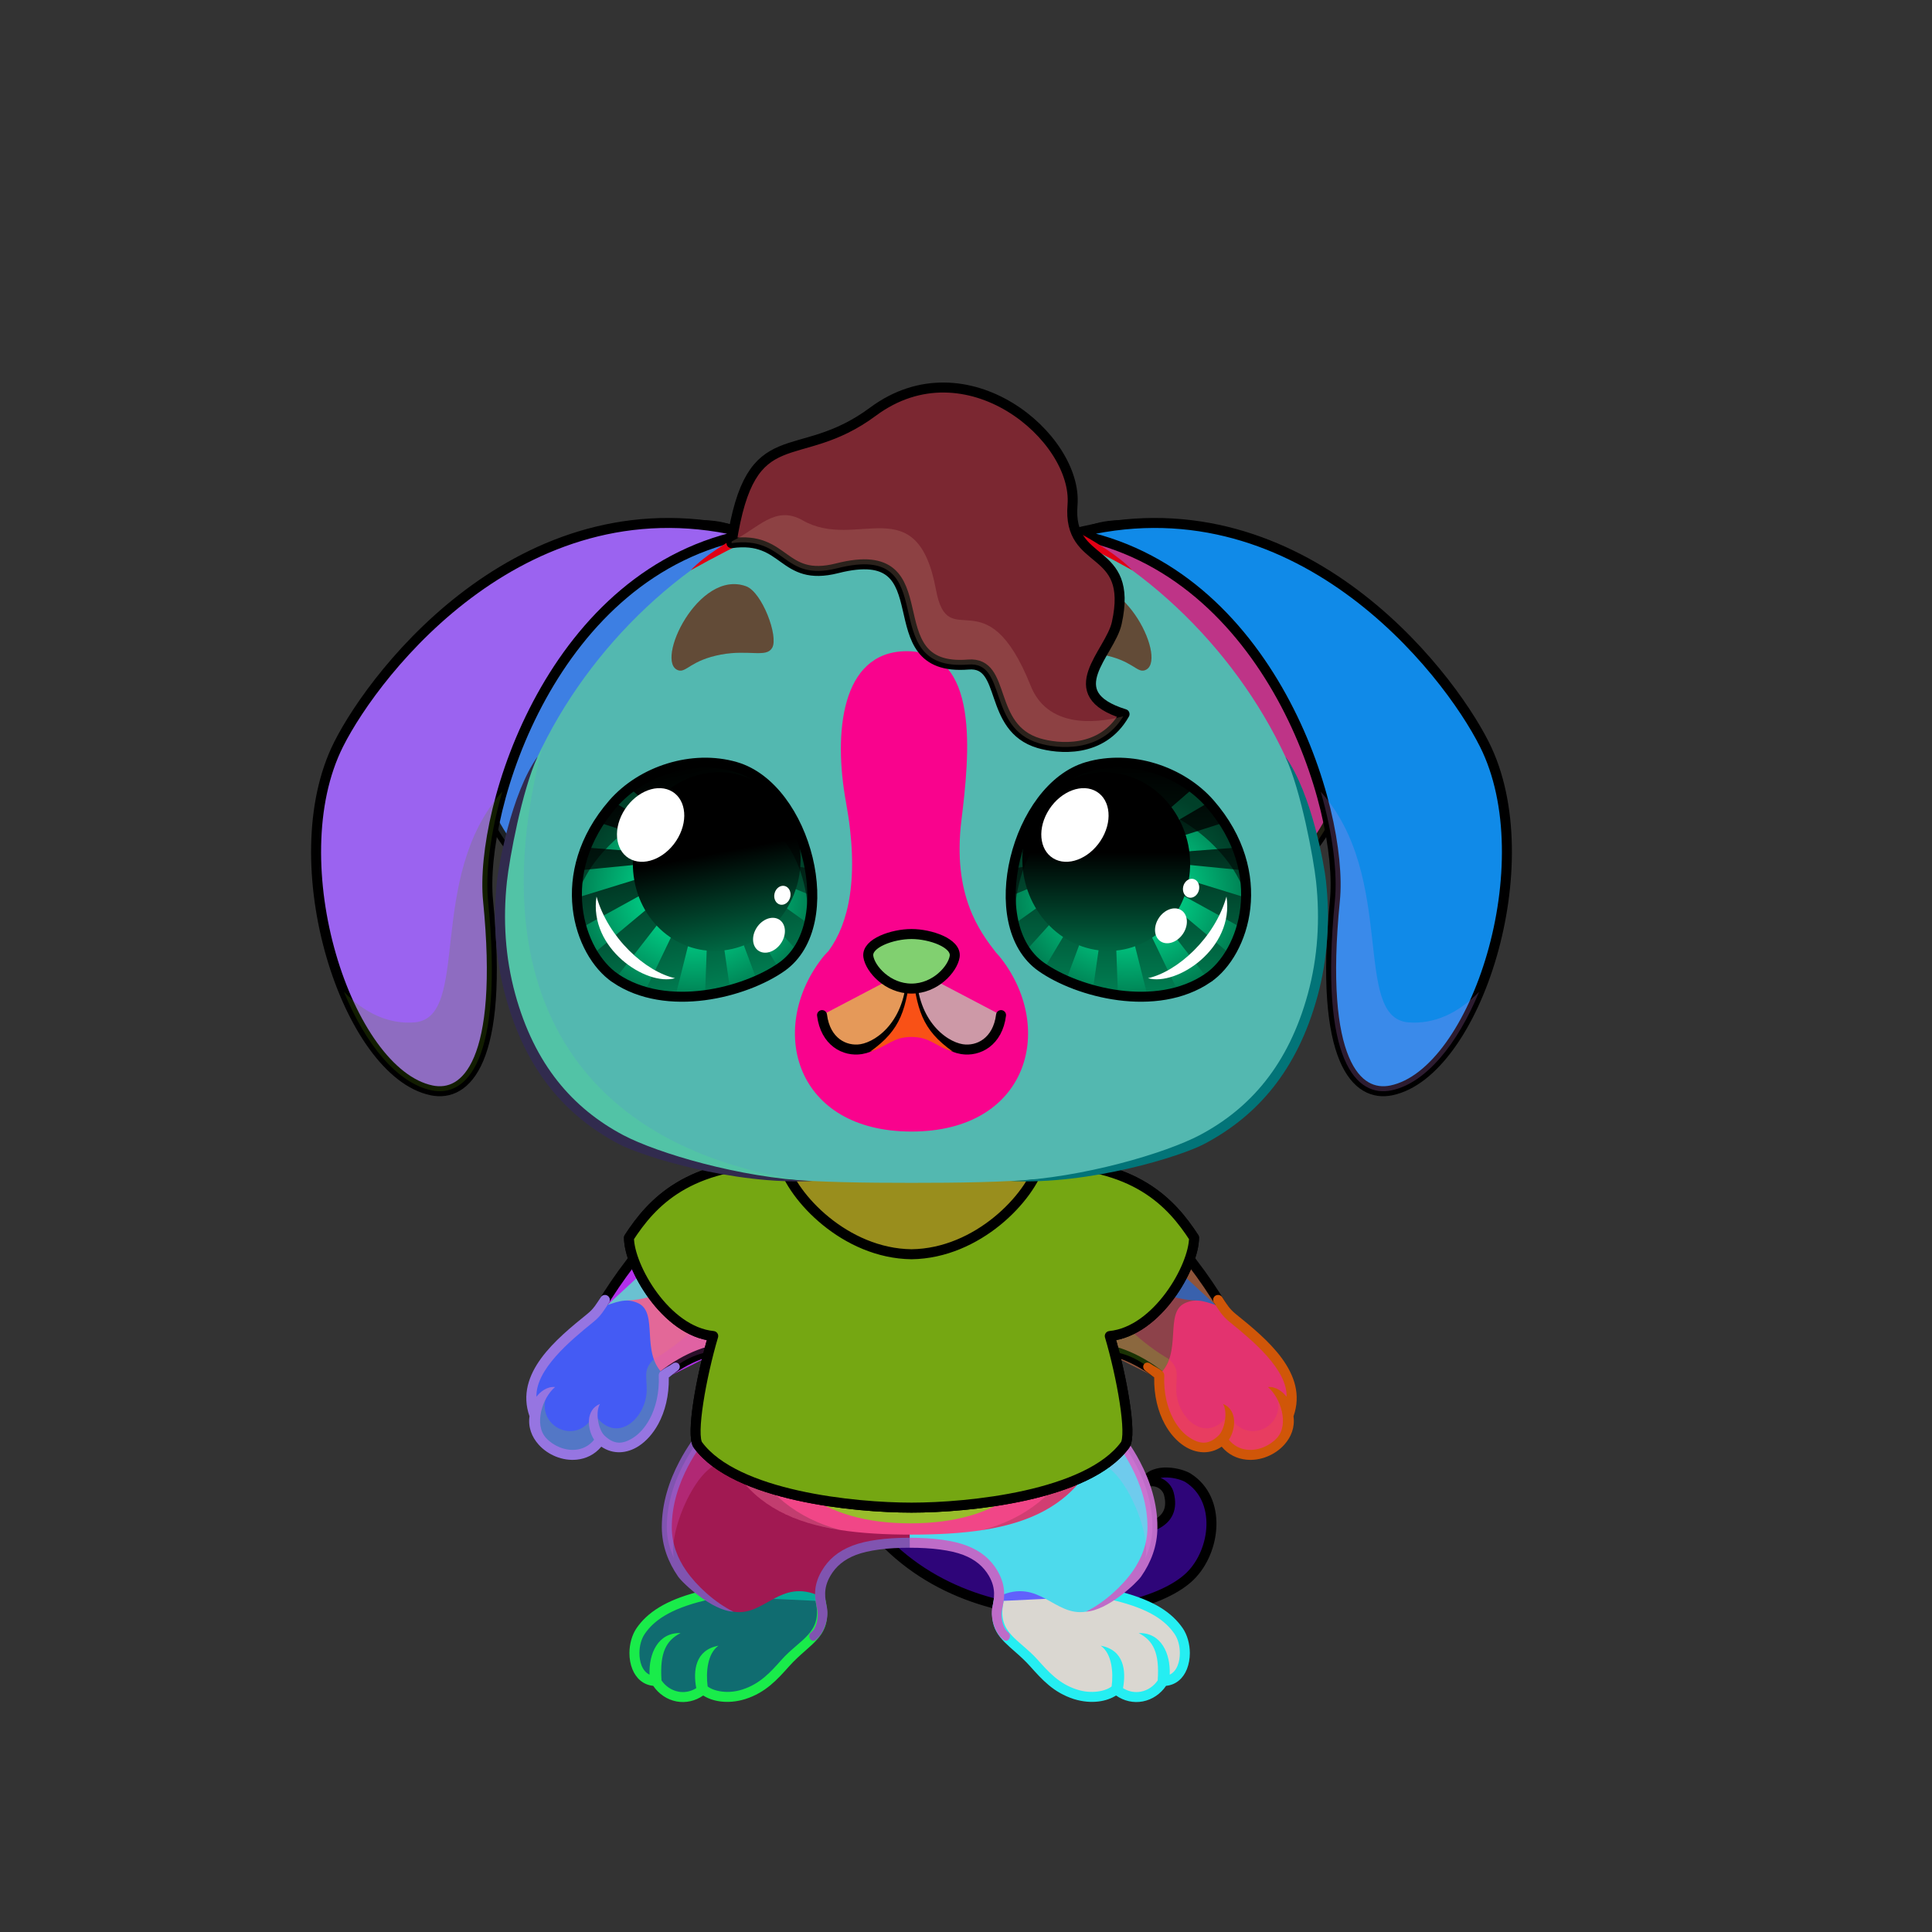 <svg xmlns="http://www.w3.org/2000/svg" xmlns:xlink="http://www.w3.org/1999/xlink" style="shape-rendering:geometricPrecision; text-rendering:geometricPrecision; image-rendering:optimizeQuality; fill-rule:evenodd; clip-rule:evenodd" version="1.1" viewBox="0 0 29000 29000" xml:space="preserve"><rect x="0" y="0" width="29000" height="29000" fill="#333333" stroke="none"/><defs><style type="text/css">.HairBack-Dog0fil22 {fill:none}
.Tail-Dog0fil232 {fill:url(#Tail-Dog0id975)}
.Tail-Dog0str0 {stroke:black;stroke-width:150;stroke-linecap:round;stroke-linejoin:round}
.RightFoot-Dog0fil26 {fill:#f5f4f0}
.RightFoot-Dog0fil14 {fill:black;fill-opacity:0.2}
.RightFoot-Dog0fil22 {fill:none}
.RightFoot-Dog0fil32 {fill:black;fill-rule:nonzero}
.RightLeg-Dog5fil246 {fill:url(#RightLeg-Dog5id106)}
.RightLeg-Dog5fil32 {fill:black;fill-rule:nonzero}
.RightLeg-Dog5fil14 {fill:black;fill-opacity:0.2}
.LeftFoot-Dog0fil26 {fill:#f5f4f0}
.LeftFoot-Dog0fil14 {fill:black;fill-opacity:0.2}
.LeftFoot-Dog0fil22 {fill:none}
.LeftFoot-Dog0fil32 {fill:black;fill-rule:nonzero}
.LeftLeg-Dog5fil252 {fill:url(#LeftLeg-Dog5id105)}
.LeftLeg-Dog5fil32 {fill:black;fill-rule:nonzero}
.LeftLeg-Dog5fil14 {fill:black;fill-opacity:0.2}
.RightHand-Dog2fil254 {fill:url(#RightHand-Dog2id170)}
.RightHand-Dog2fil26 {fill:#f5f4f0}
.RightHand-Dog2fil14 {fill:black;fill-opacity:0.2}
.RightHand-Dog2fil22 {fill:none}
.RightHand-Dog2str0 {stroke:black;stroke-width:150;stroke-linecap:round;stroke-linejoin:round}
.RightPaw-Dog1fil26 {fill:#f5f4f0}
.RightPaw-Dog1fil14 {fill:black;fill-opacity:0.2}
.RightPaw-Dog1fil32 {fill:black;fill-rule:nonzero}
.LeftHand-Dog2fil262 {fill:url(#LeftHand-Dog2id426)}
.LeftHand-Dog2fil26 {fill:#f5f4f0}
.LeftHand-Dog2fil14 {fill:black;fill-opacity:0.2}
.LeftHand-Dog2fil22 {fill:none}
.LeftHand-Dog2str0 {stroke:black;stroke-width:150;stroke-linecap:round;stroke-linejoin:round}
.LeftPaw-Dog1fil26 {fill:#f5f4f0}
.LeftPaw-Dog1fil14 {fill:black;fill-opacity:0.2}
.LeftPaw-Dog1fil32 {fill:black;fill-rule:nonzero}
.Body-Dog1fil267 {fill:url(#Body-Dog1id28)}
.Body-Dog1fil269 {fill:url(#Body-Dog1id132)}
.Body-Dog1fil14 {fill:black;fill-opacity:0.2}
.Body-Dog1fil32 {fill:black;fill-rule:nonzero}
.Ears-Dog5fil14 {fill:black;fill-opacity:0.2}
.Ears-Dog5fil155 {fill:#7b5e45}
.Ears-Dog5str4 {stroke:black;stroke-width:150}
.Ears-Dog5fil296 {fill:url(#Ears-Dog5id709)}
.Ears-Dog5str0 {stroke:black;stroke-width:150;stroke-linecap:round;stroke-linejoin:round}
.Ears-Dog5fil297 {fill:url(#Ears-Dog5id710)}
.Head-Dog0fil330 {fill:url(#Head-Dog0id327)}
.Head-Dog0fil14 {fill:black;fill-opacity:0.2}
.Head-Dog0fil331 {fill:url(#Head-Dog0id277)}
.Head-Dog0fil32 {fill:black;fill-rule:nonzero}
.Mouth-Dog0fil100 {fill:black}
.Mouth-Dog0fil22 {fill:none}
.Mouth-Dog0str0 {stroke:black;stroke-width:150;stroke-linecap:round;stroke-linejoin:round}
.Eyes-Dog8fil386 {fill:url(#Eyes-Dog8id958)}
.Eyes-Dog8fil387 {fill:url(#Eyes-Dog8id1039)}
.Eyes-Dog8fil388 {fill:url(#Eyes-Dog8id778)}
.Eyes-Dog8fil152 {fill:white}
.Eyes-Dog8fil157 {fill:black;fill-opacity:0.502}
.Eyes-Dog8fil389 {fill:url(#Eyes-Dog8id27)}
.Eyes-Dog8fil390 {fill:url(#Eyes-Dog8id1044)}
.Eyes-Dog8fil391 {fill:url(#Eyes-Dog8id776)}
.Eyes-Dog8fil155 {fill:#7b5e45}
.Eyes-Dog8fil14 {fill:black;fill-opacity:0.2}
.Eyes-Dog8fil22 {fill:none}
.Eyes-Dog8str4 {stroke:black;stroke-width:150}
.Moustache-Dog0fil22 {fill:none}
.Nose-Dog0fil416 {fill:url(#Nose-Dog0id907)}
.Nose-Dog0str0 {stroke:black;stroke-width:150;stroke-linecap:round;stroke-linejoin:round}
.Hair-Dog4fil14 {fill:black;fill-opacity:0.2}
.Hair-Dog4fil420 {fill:url(#Hair-Dog4id987)}
.Hair-Dog4str0 {stroke:black;stroke-width:150;stroke-linecap:round;stroke-linejoin:round}
.NecklaceTShirtOS-Mediumfil10 {fill:url(#NecklaceTShirtOS-Mediumid0)}
.NecklaceTShirtOS-Mediumfil3 {fill:black;fill-opacity:0.2}
.NecklaceTShirtOS-Mediumfil11 {fill:url(#NecklaceTShirtOS-Mediumid4)}
.NecklaceTShirtOS-Mediumfil5 {fill:#3291E9}
.NecklaceTShirtOS-Mediumfil7 {fill:white;fill-opacity:0.2}
.NecklaceTShirtOS-Mediumfil8 {fill:black;fill-rule:nonzero}
.NecklaceTShirtOS-Mediumfil9 {fill:url(#NecklaceTShirtOS-Mediumid8)}
.NecklaceTShirtOS-Mediumstr0 {stroke:black;stroke-width:150;stroke-linejoin:round;stroke-miterlimit:22.926}
.NecklaceTShirtOS-Mediumfil6 {fill:none}
.NecklaceTShirtOS-Mediumstr1 {stroke:black;stroke-width:100;stroke-miterlimit:22.926;stroke-opacity:0.302}
.NecklaceTShirtOS-Mediumstr2 {stroke:black;stroke-width:100;stroke-linejoin:round;stroke-miterlimit:22.926;stroke-opacity:0.302}
.NecklaceTShirtOS-Mediumfil0 {fill:none}
</style><linearGradient gradientUnits="userSpaceOnUse" id="Tail-Dog0id975" x1="13346.4" x2="17446.1" xlink:href="#Tail-Dog0id74" y1="22493.3" y2="22652.2">
  </linearGradient><linearGradient gradientUnits="userSpaceOnUse" id="RightLeg-Dog5id106" x1="15678.4" x2="15274.3" xlink:href="#RightLeg-Dog5id105" y1="24212.3" y2="20921.3">
  </linearGradient><linearGradient gradientUnits="userSpaceOnUse" id="LeftLeg-Dog5id105" x1="11629.3" x2="12033.4" y1="24212.3" y2="20921.3">
   <stop offset="0" style="stop-opacity:1; stop-color:#e3a86e"/>
   <stop offset="0.09" style="stop-opacity:1; stop-color:#e3a86e"/>
   <stop offset="0.42" style="stop-opacity:1; stop-color:#fcce9f"/>
   <stop offset="1" style="stop-opacity:1; stop-color:#fcce9f"/>
  </linearGradient><linearGradient gradientUnits="userSpaceOnUse" id="RightHand-Dog2id170" x1="16199" x2="17963.5" xlink:href="#RightHand-Dog2id168" y1="17957.2" y2="20505.4">
  </linearGradient><linearGradient gradientUnits="objectBoundingBox" id="LeftHand-Dog2id426" x1="80.177%" x2="19.823%" xlink:href="#LeftHand-Dog2id168" y1="10.33%" y2="89.67%">
  </linearGradient><linearGradient gradientUnits="objectBoundingBox" id="Body-Dog1id28" x1="50%" x2="50%" y1="0%" y2="100%">
   <stop offset="0" style="stop-opacity:1; stop-color:#bd8751"/>
   <stop offset="0.102" style="stop-opacity:1; stop-color:#bd8751"/>
   <stop offset="0.522" style="stop-opacity:1; stop-color:#e3a86e"/>
   <stop offset="1" style="stop-opacity:1; stop-color:#fcce9f"/>
  </linearGradient><linearGradient gradientUnits="userSpaceOnUse" id="Body-Dog1id132" x1="13664.7" x2="13664.7" y1="17953.2" y2="22866.3">
   <stop offset="0" style="stop-opacity:1; stop-color:#e8e5d8"/>
   <stop offset="0.341" style="stop-opacity:1; stop-color:#f5f4f0"/>
   <stop offset="1" style="stop-opacity:1; stop-color:#f5f4f0"/>
  </linearGradient><linearGradient gradientUnits="userSpaceOnUse" id="Ears-Dog5id709" x1="5527.49" x2="10467.9" xlink:href="#Ears-Dog5id18" y1="9150.43" y2="15078.9">
  </linearGradient><linearGradient gradientUnits="userSpaceOnUse" id="Ears-Dog5id710" x1="21836.3" x2="16895.9" xlink:href="#Ears-Dog5id18" y1="9150.43" y2="15078.9">
  </linearGradient><linearGradient gradientUnits="objectBoundingBox" id="Head-Dog0id327" x1="50%" x2="50%" xlink:href="#Head-Dog0id35" y1="100%" y2="0%">
  </linearGradient><linearGradient gradientUnits="userSpaceOnUse" id="Head-Dog0id277" x1="13681.9" x2="13681.9" xlink:href="#Head-Dog0id132" y1="16985.2" y2="9774.7">
  </linearGradient><linearGradient gradientUnits="userSpaceOnUse" id="Eyes-Dog8id958" x1="10796.1" x2="10056.3" xlink:href="#Eyes-Dog8id27" y1="14883" y2="11526.9">
  </linearGradient><radialGradient cx="50%" cy="50%" fx="50%" fy="50%" gradientUnits="objectBoundingBox" id="Eyes-Dog8id1039" r="50%">
   <stop offset="0" style="stop-opacity:1; stop-color:#00ffa5"/>
   <stop offset="1" style="stop-opacity:1; stop-color:#008053"/>
  </radialGradient><linearGradient gradientUnits="userSpaceOnUse" id="Eyes-Dog8id778" x1="10513.2" x2="11003.9" xlink:href="#Eyes-Dog8id384" y1="11650.2" y2="14215">
  </linearGradient><radialGradient cx="16937.7" cy="13396.1" fx="16937.7" fy="13396.1" gradientTransform="matrix(-1 -0 -0 0.886 33875 1528)" gradientUnits="userSpaceOnUse" id="Eyes-Dog8id1044" r="1766.72" xlink:href="#Eyes-Dog8id1039">
  </radialGradient><linearGradient gradientUnits="userSpaceOnUse" id="Eyes-Dog8id776" x1="16605.3" x2="16605.3" xlink:href="#Eyes-Dog8id384" y1="11591" y2="14274.2">
  </linearGradient><linearGradient gradientUnits="userSpaceOnUse" id="Nose-Dog0id907" x1="13681.9" x2="13681.9" xlink:href="#Nose-Dog0id451" y1="14020.2" y2="14838.5">
  </linearGradient><linearGradient gradientUnits="userSpaceOnUse" id="Hair-Dog4id987" x1="13680" x2="14179.5" xlink:href="#Hair-Dog4id49" y1="10949.3" y2="6079.92">
  </linearGradient><linearGradient gradientUnits="userSpaceOnUse" id="NecklaceTShirtOS-Mediumid0" x1="11797.61" x2="15566.23" y1="22475.97" y2="18645.91">
   <stop offset="0" style="stop-opacity:1; stop-color:#D4D4D4"/>
   <stop offset="1" style="stop-opacity:1; stop-color:#f5f4f0"/>
  </linearGradient><linearGradient gradientUnits="userSpaceOnUse" id="NecklaceTShirtOS-Mediumid4" x1="12558.62" x2="14805.24" xlink:href="#NecklaceTShirtOS-Mediumid3" y1="21264.59" y2="19893.77">
  </linearGradient><linearGradient gradientUnits="userSpaceOnUse" id="NecklaceTShirtOS-Mediumid8" x1="15821.95" x2="15849.08" xlink:href="#NecklaceTShirtOS-Mediumid6" y1="20064.78" y2="20022.2">
  </linearGradient><linearGradient gradientUnits="userSpaceOnUse" id="Tail-Dog0id74" x1="15961" x2="18418.2" y1="23174.1" y2="17871.9">
   <stop offset="0" style="stop-opacity:1; stop-color:#bd8751"/>
   <stop offset="1" style="stop-opacity:1; stop-color:#e3a86e"/>
  </linearGradient><linearGradient gradientUnits="userSpaceOnUse" id="RightLeg-Dog5id105" x1="11629.3" x2="12033.4" y1="24212.3" y2="20921.3">
   <stop offset="0" style="stop-opacity:1; stop-color:#e3a86e"/>
   <stop offset="0.09" style="stop-opacity:1; stop-color:#e3a86e"/>
   <stop offset="0.42" style="stop-opacity:1; stop-color:#fcce9f"/>
   <stop offset="1" style="stop-opacity:1; stop-color:#fcce9f"/>
  </linearGradient><linearGradient gradientUnits="objectBoundingBox" id="RightHand-Dog2id168" x1="19.823%" x2="80.177%" y1="10.33%" y2="89.67%">
   <stop offset="0" style="stop-opacity:1; stop-color:#bd8751"/>
   <stop offset="0.02" style="stop-opacity:1; stop-color:#bd8751"/>
   <stop offset="0.722" style="stop-opacity:1; stop-color:#e3a86e"/>
   <stop offset="1" style="stop-opacity:1; stop-color:#e3a86e"/>
  </linearGradient><linearGradient gradientUnits="objectBoundingBox" id="LeftHand-Dog2id168" x1="19.823%" x2="80.177%" y1="10.33%" y2="89.67%">
   <stop offset="0" style="stop-opacity:1; stop-color:#bd8751"/>
   <stop offset="0.02" style="stop-opacity:1; stop-color:#bd8751"/>
   <stop offset="0.722" style="stop-opacity:1; stop-color:#e3a86e"/>
   <stop offset="1" style="stop-opacity:1; stop-color:#e3a86e"/>
  </linearGradient><linearGradient gradientUnits="userSpaceOnUse" id="Ears-Dog5id18" x1="10235.1" x2="10235.1" y1="19681.2" y2="17649.5">
   <stop offset="0" style="stop-opacity:1; stop-color:#a1846a"/>
   <stop offset="1" style="stop-opacity:1; stop-color:#7b5e45"/>
  </linearGradient><linearGradient gradientUnits="userSpaceOnUse" id="Head-Dog0id35" x1="13681.9" x2="13681.9" y1="17936.7" y2="7484.8">
   <stop offset="0" style="stop-opacity:1; stop-color:#bd8751"/>
   <stop offset="0.4" style="stop-opacity:1; stop-color:#e3a86e"/>
   <stop offset="1" style="stop-opacity:1; stop-color:#fcce9f"/>
  </linearGradient><linearGradient gradientUnits="userSpaceOnUse" id="Head-Dog0id132" x1="13664.7" x2="13664.7" y1="17953.2" y2="22866.3">
   <stop offset="0" style="stop-opacity:1; stop-color:#e8e5d8"/>
   <stop offset="0.341" style="stop-opacity:1; stop-color:#f5f4f0"/>
   <stop offset="1" style="stop-opacity:1; stop-color:#f5f4f0"/>
  </linearGradient><linearGradient gradientUnits="userSpaceOnUse" id="Eyes-Dog8id27" x1="16937.6" x2="16937.6" y1="14961.3" y2="11448.6">
   <stop offset="0" style="stop-opacity:1; stop-color:#008053"/>
   <stop offset="1" style="stop-opacity:1; stop-color:black"/>
  </linearGradient><linearGradient gradientUnits="userSpaceOnUse" id="Eyes-Dog8id384" x1="16417.8" x2="16417.8" y1="11784.3" y2="14068.5">
   <stop offset="0" style="stop-opacity:1; stop-color:black"/>
   <stop offset="0.45" style="stop-opacity:1; stop-color:black"/>
   <stop offset="1" style="stop-opacity:1; stop-color:#006642"/>
  </linearGradient><linearGradient gradientUnits="userSpaceOnUse" id="Nose-Dog0id451" x1="13653.8" x2="13653.8" y1="14108.6" y2="14926.9">
   <stop offset="0" style="stop-opacity:1; stop-color:#FFCCCC"/>
   <stop offset="1" style="stop-opacity:1; stop-color:#453F2C"/>
  </linearGradient><linearGradient gradientUnits="userSpaceOnUse" id="Hair-Dog4id49" x1="13715.8" x2="13715.8" y1="6802.99" y2="8218.57">
   <stop offset="0" style="stop-opacity:1; stop-color:#e6e6cc"/>
   <stop offset="1" style="stop-opacity:1; stop-color:#fffffd"/>
  </linearGradient><linearGradient gradientUnits="userSpaceOnUse" id="NecklaceTShirtOS-Mediumid3" x1="12558.62" x2="14805.24" y1="21984.08" y2="20613.26">
   <stop offset="0" style="stop-opacity:1; stop-color:#00BB9A"/>
   <stop offset="1" style="stop-opacity:1; stop-color:#3291E9"/>
  </linearGradient><linearGradient gradientUnits="userSpaceOnUse" id="NecklaceTShirtOS-Mediumid6" x1="16184.63" x2="16194.53" y1="20841.95" y2="20828.85">
   <stop offset="0" style="stop-opacity:1; stop-color:#416D96"/>
   <stop offset="1" style="stop-opacity:1; stop-color:#1C76C9"/>
  </linearGradient></defs><g id="HairBack-Dog0">
 <animateTransform additive="sum" attributeName="transform" dur="10" repeatCount="indefinite" type="translate" values="0;0 200;0;0 200;0;0 200;0;0 200;0"/>
  <rect class="HairBack-Dog0fil22" height="890" width="890" x="13237" y="6590"/>
 </g><g id="Tail-Dog0">
  <path class="Tail-Dog0fil232 Tail-Dog0str0" d="M14281 21032c694,1107 2088,1954 2645,1939 264,-7 743,-89 618,-552 -32,-119 -180,-234 -362,-164 141,-241 541,-142 653,-71 507,324 413,1095 32,1472 -780,771 -4043,1068 -5242,-1463 -197,-294 1379,-1599 1656,-1161z" style="fill:#2e0579"/>
 </g><g id="RightFoot-Dog0">
  <path class="RightFoot-Dog0fil26" d="M17461 25232c-144,249 -469,331 -709,123 -82,82 -321,169 -611,76 -475,-152 -678,-627 -1088,-897 -209,-138 -43,-480 -31,-702 205,68 639,20 960,-216 332,-245 1043,-199 820,325 153,50 376,135 488,193 178,92 308,217 397,350 166,246 124,748 -226,748z" style="fill:#6161fc"/>
  <path class="RightFoot-Dog0fil14" d="M17461 25232c-144,249 -469,331 -709,123 -82,82 -321,169 -611,76 -475,-152 -678,-627 -1088,-897 -182,-120 -106,-408 -68,-624 13,30 66,32 88,19 2,85 -1,160 50,261 317,621 1468,1311 1612,663 247,396 693,243 634,-148 151,250 332,57 232,-294 150,96 185,309 179,486 -21,178 -124,335 -319,335z" style="fill:#6cabc1"/>
  <path class="RightFoot-Dog0fil22" d="M16741 23949c560,135 807,327 949,532 170,244 121,751 -229,751 -144,249 -469,331 -709,123 -82,82 -321,169 -611,76 -475,-152 -614,-562 -1018,-844 -201,-140 -166,-401 -134,-554" style="fill:#dad7d1"/>
  <path class="RightFoot-Dog0fil32" d="M17378 25213c0,3 0,7 0,10 -59,86 -148,149 -252,169 -84,16 -174,3 -257,-45l-12 -8c47,-255 19,-572 -334,-636 167,118 191,399 163,611 -41,33 -116,65 -215,77 -89,11 -194,6 -307,-31 -265,-85 -423,-261 -589,-447 -277,-311 -611,-400 -512,-864 8,-41 -28,-86 -58,-89 -24,-2 -80,17 -89,58 -91,430 90,572 327,781 71,62 146,130 221,214 180,201 350,392 654,490 137,43 264,50 371,37 108,-13 199,-49 262,-89l3 0c116,81 258,115 400,88 143,-28 268,-114 349,-234 151,-15 258,-113 313,-251 29,-74 44,-157 44,-240 0,-135 -38,-275 -108,-376 -77,-110 -181,-216 -341,-313 -143,-86 -331,-165 -584,-231 -71,-19 -105,8 -131,48 -23,34 -14,70 26,80 271,65 468,144 612,231 139,84 229,176 295,271 53,76 81,183 81,290 0,66 -11,130 -33,185 -25,64 -65,112 -119,138 13,-317 -128,-634 -466,-624 219,111 313,298 286,700z" style="fill:#25eef2"/>
 </g><g id="LeftFoot-Dog0">
  <path class="LeftFoot-Dog0fil26" d="M9847 25232c143,249 468,331 709,123 82,82 321,169 611,76 475,-152 678,-627 1088,-897 208,-138 43,-480 31,-702 -240,73 -640,20 -960,-216 -332,-245 -1043,-199 -821,325 -152,50 -375,135 -487,193 -178,92 -308,217 -398,350 -165,246 -124,748 227,748z" style="fill:#03ac98"/>
  <path class="LeftFoot-Dog0fil14" d="M9847 25232c143,249 468,331 709,123 82,82 321,169 611,76 475,-152 678,-627 1088,-897 181,-120 105,-408 68,-624 -13,30 -66,32 -88,19 -2,85 1,160 -50,261 -318,621 -1468,1311 -1612,663 -248,396 -693,243 -634,-148 -151,250 -333,57 -232,-294 -150,96 -186,309 -179,486 20,178 124,335 319,335z" style="fill:#3ecff3"/>
  <path class="LeftFoot-Dog0fil22" d="M10566 23949c-559,135 -807,327 -949,532 -169,244 -121,751 230,751 143,249 468,331 709,123 82,82 321,169 611,76 475,-152 614,-562 1017,-844 201,-140 167,-401 134,-554" style="fill:#106c70"/>
  <path class="LeftFoot-Dog0fil32" d="M9929 25213c1,3 1,7 0,10 59,86 149,149 253,169 84,16 174,3 257,-45l12 -8c-48,-255 -19,-572 333,-636 -166,118 -190,399 -162,611 41,33 116,65 215,77 89,11 193,6 307,-31 265,-85 423,-261 588,-447 278,-311 612,-400 513,-864 -9,-41 27,-86 58,-89 23,-2 80,17 88,58 119,558 -222,630 -547,995 -180,201 -351,392 -655,490 -137,43 -263,50 -370,37 -109,-13 -200,-49 -262,-89l-3 0c-116,81 -259,115 -401,88 -143,-28 -267,-114 -348,-234 -151,-15 -258,-113 -313,-251 -30,-74 -44,-157 -44,-240 0,-135 38,-275 108,-376 76,-110 181,-216 341,-313 142,-86 330,-165 584,-231 71,-19 105,8 131,48 22,34 14,70 -26,80 -271,65 -468,144 -612,231 -139,84 -230,176 -295,271 -53,76 -81,183 -81,290 0,66 11,130 32,185 26,64 65,112 120,138 -13,-317 128,-634 466,-624 -219,111 -313,298 -287,700z" style="fill:#19ec4a"/>
 </g><g id="RightLeg-Dog5">
  <path class="RightLeg-Dog5fil246" d="M13654 20939c701,0 2353,-56 2710,226 302,239 937,901 935,1761 -2,445 -277,1009 -1000,1266 -472,76 -697,-507 -1295,-235 60,-709 -911,-790 -1350,-797l0 -2221z" style="fill:#4ddaec"/>
  <path class="RightLeg-Dog5fil32" d="M15057 24610c33,25 62,27 88,-6 25,-32 18,-79 -15,-104 -85,-66 -111,-236 -89,-338 34,-163 71,-342 -66,-579 0,-1 -1,-3 -2,-4 -100,-171 -247,-296 -460,-378 -208,-80 -506,-119 -859,-119l0 150c335,0 616,36 805,108 180,69 302,173 385,314 0,2 1,3 2,4 108,188 77,337 48,473 -32,154 43,385 163,479zm1227 -3463c175,139 478,451 693,860 144,272 248,587 247,919 -1,245 -87,464 -218,653 -154,223 -427,476 -707,613 326,-17 760,-427 830,-528 147,-211 244,-458 244,-738 2,-360 -110,-698 -263,-989 -227,-430 -547,-760 -734,-907l-92 117z" style="fill:#be6cc8"/>
  <path class="RightLeg-Dog5fil14" d="M17192 23390c67,-148 106,-305 107,-464 2,-775 -541,-1451 -869,-1752 -191,187 -276,614 -134,870 387,-413 1003,879 896,1346z" style="fill:#f791f4"/>
 </g><g id="LeftLeg-Dog5">
  <path class="LeftLeg-Dog5fil252" d="M13654 20939c-701,0 -2353,-56 -2710,226 -303,239 -938,901 -935,1761 1,445 276,1009 1000,1266 472,76 697,-507 1294,-235 -59,-709 911,-790 1351,-797l0 -2221z" style="fill:#a11952"/>
  <path class="LeftLeg-Dog5fil32" d="M12251 24610c-33,25 -63,27 -88,-6 -25,-32 -19,-79 14,-104 85,-66 111,-236 90,-338 -34,-163 -72,-342 65,-579 1,-1 2,-3 3,-4 100,-171 246,-296 460,-378 208,-80 506,-119 859,-119l0 150c-335,0 -616,36 -806,108 -179,69 -302,173 -384,314 -1,2 -2,3 -2,4 -109,188 -77,337 -49,473 33,154 -42,385 -162,479zm-1227 -3463c-176,139 -478,451 -694,860 -143,272 -247,587 -246,919 0,245 86,464 217,653 155,223 428,476 708,613 -326,-17 -761,-427 -831,-528 -146,-211 -243,-458 -244,-738 -1,-360 110,-698 264,-989 226,-430 547,-760 733,-907l93 117z" style="fill:#8054b0"/>
  <path class="LeftLeg-Dog5fil14" d="M10116 23390c-67,-148 -107,-305 -107,-464 -2,-775 540,-1451 869,-1752 190,187 275,614 134,870 -388,-413 -1003,879 -896,1346z" style="fill:#f366fb"/>
 </g><g id="RightHand-Dog2">
 <animateTransform additive="sum" attributeName="transform" dur="10" repeatCount="indefinite" type="translate" values="0;0 200;0;0 200;0;0 200;0;0 200;0"/>
  <path class="RightHand-Dog2fil254" d="M15619 17715c247,-7 498,-52 659,-90 985,362 1779,1397 2210,2149 289,504 -636,1265 -911,1014 -400,-366 -786,-483 -1129,-559 -358,-79 -514,-1818 -829,-2514z" style="fill:#3961ad"/>
  <path class="RightHand-Dog2fil26" d="M17566 20778c-321,-290 -634,-422 -923,-501 -50,-44 -94,-82 -130,-107 132,-17 -246,-999 120,-1138 192,-73 395,35 625,255 164,157 489,228 701,234 -22,846 -182,1181 -393,1257z" style="fill:#8d424a"/>
  <path class="RightHand-Dog2fil22 RightHand-Dog2str0" d="M16041 17553c1079,269 1932,1403 2397,2213m-861 1022c-394,-360 -769,-512 -1113,-557" style="fill:#8f543a"/>
  <path class="RightHand-Dog2fil14" d="M17401 20669c-249,-249 -500,-372 -822,-396 -156,-175 -225,-650 -133,-901 308,435 716,808 1104,1031 -30,84 -75,162 -148,228 0,12 -1,25 -1,38z" style="fill:#86ff18"/>
 </g><g id="LeftHand-Dog2">
 <animateTransform additive="sum" attributeName="transform" dur="10" repeatCount="indefinite" type="translate" values="0;0 200;0;0 200;0;0 200;0;0 200;0"/>
  <path class="LeftHand-Dog2fil262" d="M11744 17715c-246,-7 -497,-52 -658,-90 -985,362 -1779,1397 -2210,2149 -289,504 636,1265 911,1014 400,-366 786,-483 1129,-559 358,-79 514,-1818 828,-2514z" style="fill:#6ac1d1"/>
  <path class="LeftHand-Dog2fil26" d="M9797 20778c322,-290 635,-422 924,-501 49,-44 94,-82 130,-107 -132,-17 246,-999 -120,-1138 -193,-73 -395,35 -625,255 -165,157 -489,228 -701,234 22,846 182,1181 392,1257z" style="fill:#e36898"/>
  <path class="LeftHand-Dog2fil22 LeftHand-Dog2str0" d="M11323 17553c-1079,269 -1933,1403 -2397,2213m861 1022c394,-360 769,-512 1113,-557" style="fill:#b32feb"/>
  <path class="LeftHand-Dog2fil14" d="M9963 20669c249,-249 500,-372 821,-396 157,-175 226,-650 134,-901 -308,435 -717,808 -1104,1031 30,84 75,162 148,228 0,12 1,25 1,38z" style="fill:#d44cd0"/>
 </g><g id="Body-Dog1">
 <animateTransform additive="sum" attributeName="transform" dur="10" repeatCount="indefinite" type="translate" values="0;0 200;0;0 200;0;0 200;0;0 200;0"/>
  <path class="Body-Dog1fil267" d="M13682 23035c-1548,0 -2752,-291 -2993,-1956 -146,-1010 387,-2357 984,-3487 334,54 1089,70 2009,70 920,0 1675,-16 2008,-70 598,1130 1131,2477 985,3487 -242,1665 -1445,1956 -2993,1956z" style="fill:#f14687"/>
  <path class="Body-Dog1fil269" d="M13665 22866c2702,0 2674,-2546 1852,-4436 -323,-744 -997,-395 -1852,-395 -855,0 -1530,-349 -1853,395 -821,1890 -850,4436 1853,4436z" style="fill:#99bd2b"/>
  <path class="Body-Dog1fil14" d="M12620 22967c-1015,-156 -1748,-629 -1931,-1888 -72,-498 21,-1078 206,-1674 -224,2001 425,3224 1725,3562z" style="fill:#081b10"/>
  <path class="Body-Dog1fil14" d="M14743 22967c1016,-156 1749,-629 1932,-1888 72,-498 -21,-1078 -206,-1674 224,2001 -425,3224 -1726,3562z" style="fill:#532121"/>
  <path class="Body-Dog1fil32" d="M11012 22044c-250,-321 -348,-641 -397,-954 -59,-377 -28,-1005 180,-1327 -79,420 -89,912 -32,1305 50,341 104,572 249,976z" style="fill:#abb602"/>
  <path class="Body-Dog1fil32" d="M16352 22044c250,-321 347,-641 397,-954 59,-377 24,-998 -184,-1320 78,421 93,905 36,1298 -50,341 -104,572 -249,976z" style="fill:#885b0a"/>
 </g><g id="RightPaw-Dog1">
 <animateTransform additive="sum" attributeName="transform" dur="10" repeatCount="indefinite" type="translate" values="0;0 200;0;0 200;0;0 200;0;0 200;0"/>
  <path class="RightPaw-Dog1fil26" d="M17402 20631c-38,818 551,1339 943,981 309,484 1078,126 986,-356 248,-652 -532,-1279 -980,-1632 -241,-78 -377,-149 -564,-64 -316,143 -32,749 -385,1071z" style="fill:#e3336f"/>
  <path class="RightPaw-Dog1fil14" d="M17402 20631c-17,192 32,393 33,395 44,201 137,399 285,544 194,184 433,219 637,33 492,772 1351,-293 810,-632 144,452 -486,750 -723,253 -324,480 -778,69 -787,-350 -5,-223 56,-314 -107,-471 -30,84 -75,162 -148,228z" style="fill:#fc6523"/>
  <path class="RightPaw-Dog1fil32" d="M18446 21611c107,-163 129,-451 -88,-537 74,121 26,386 -69,476 -138,130 -263,138 -430,31 -93,-59 -178,-155 -245,-278 -93,-172 -149,-397 -138,-656 1,-21 -7,-43 -24,-59 -52,-50 -128,-78 -180,-116 -33,-25 -76,-27 -100,6 -24,33 -10,74 23,99 44,31 87,68 130,100 -5,272 57,511 157,696 79,147 183,261 296,334 178,114 384,128 560,8 101,121 232,181 368,195 211,22 433,-69 573,-226 103,-115 160,-263 137,-425 229,-648 -410,-1166 -864,-1533 -104,-84 -134,-147 -206,-255 -23,-34 -69,-44 -104,-21 -34,23 -43,70 -20,104 80,121 120,196 236,290 356,288 865,714 854,1122 -52,-71 -158,-158 -280,-146 191,160 321,562 136,764 -110,120 -284,194 -446,177 -102,-10 -201,-57 -276,-150z" style="fill:#d05608"/>
 </g><g id="LeftPaw-Dog1">
 <animateTransform additive="sum" attributeName="transform" dur="10" repeatCount="indefinite" type="translate" values="0;0 200;0;0 200;0;0 200;0;0 200;0"/>
  <path class="LeftPaw-Dog1fil26" d="M9962 20631c38,818 -552,1339 -944,981 -308,484 -1077,126 -986,-356 -247,-652 533,-1279 981,-1632 241,-78 377,-149 564,-64 316,143 31,749 385,1071z" style="fill:#445bf4"/>
  <path class="LeftPaw-Dog1fil14" d="M9962 20631c16,192 -32,393 -33,395 -44,201 -137,399 -285,544 -194,184 -433,219 -637,33 -493,772 -1351,-293 -810,-632 -144,452 485,750 723,253 324,480 778,69 787,-350 4,-223 -56,-314 107,-471 30,84 75,162 148,228z" style="fill:#91ea10"/>
  <path class="LeftPaw-Dog1fil32" d="M8918 21611c-107,-163 -129,-451 88,-537 -74,121 -26,386 69,476 138,130 263,138 430,31 92,-59 178,-155 245,-278 93,-172 149,-397 138,-656 -1,-21 7,-43 24,-59 52,-50 128,-78 180,-116 33,-25 75,-27 100,6 24,33 10,74 -24,99 -43,31 -86,68 -129,100 5,272 -57,511 -157,696 -80,147 -183,261 -296,334 -178,114 -384,128 -560,8 -101,121 -232,181 -369,195 -210,22 -432,-69 -572,-226 -103,-115 -161,-263 -137,-425 -229,-648 410,-1166 863,-1533 105,-84 134,-147 207,-255 23,-34 69,-44 103,-21 35,23 44,70 21,104 -81,121 -120,196 -236,290 -356,288 -865,714 -854,1122 52,-71 157,-158 280,-146 -191,160 -321,562 -136,764 110,120 284,194 446,177 102,-10 201,-57 276,-150z" style="fill:#9675e1"/>
 </g><g id="NecklaceTShirtOS-Medium">
 <animateTransform additive="sum" attributeName="transform" dur="10" repeatCount="indefinite" type="translate" values="0;0 200;0;0 200;0;0 200;0;0 200;0"/>
  <g id="_1485929635856">
   <path class="NecklaceTShirtOS-Mediumfil9 NecklaceTShirtOS-Mediumstr0" d="M13681.92 22629.91c856.41,0 2641.21,-175.47 3204.26,-938.02 111.34,-146.75 -50.1,-1038.72 -227.93,-1637.78 714.35,-69.93 1263.73,-1042.28 1264.59,-1476.2 -336.66,-516.88 -882.08,-1131.25 -2311.27,-1120.7 -143.25,513.53 -934.02,1356.78 -1929.65,1369.54 -995.63,-12.76 -1786.4,-856.01 -1929.65,-1369.54 -1429.19,-10.55 -1974.61,603.82 -2311.27,1120.7 0.86,433.92 550.24,1406.27 1264.59,1476.2 -177.83,599.06 -339.27,1491.03 -227.93,1637.78 563.05,762.55 2347.85,938.02 3204.26,938.02z" style="fill:#9612ad"/>
   <path class="NecklaceTShirtOS-Mediumfil10" d="M13681.92 22629.91c831.28,-13.45 2642.62,-174.39 3146.01,-904.39 144.56,-250.32 -21.24,-1134.86 -161.72,-1598.71 -355.41,-990.52 -1253.9,-1539.09 -1930.71,-1634.84 -251.94,187.65 -669.44,334.78 -1053.58,334.78 -384.14,0 -801.64,-147.13 -1053.58,-334.78 -676.81,95.75 -1575.3,644.32 -1930.71,1634.84 -140.48,463.85 -306.28,1348.39 -161.72,1598.71 503.39,730 2314.73,890.94 3146.01,904.39z" style="fill:#e847c3"/>
   <path class="NecklaceTShirtOS-Mediumfil3" d="M10988.36 17521.44c-789.95,62.92 -1227.9,727.26 -1547.36,1056.47 58.18,523.35 602.6,1282.39 1218.01,1472.94 40.47,-68.03 198.56,-307.32 305.74,-466.56 -923.88,76.8 -970.28,-1271.81 23.61,-2062.85z" style="fill:#70d1b9"/>
   <path class="NecklaceTShirtOS-Mediumfil11" d="M13681.93 19263.26c726.77,0 1315.92,589.15 1315.92,1315.92 0,726.76 -589.15,1315.92 -1315.92,1315.92 -726.76,0 -1315.92,-589.16 -1315.92,-1315.92 0,-726.77 589.16,-1315.92 1315.92,-1315.92zm0 309.26c555.97,0 1006.65,450.69 1006.65,1006.66 0,555.96 -450.68,1006.65 -1006.65,1006.65 -555.96,0 -1006.65,-450.69 -1006.65,-1006.65 0,-555.97 450.69,-1006.66 1006.65,-1006.66z" style="fill:#3a30cc"/>
   <path class="NecklaceTShirtOS-Mediumfil5" d="M13265.95 20192.67l-189.01 486.87 373.44 0 0 -397.51 -184.43 -89.36zm122.32 746.37l599.13 0c23.84,-10.32 45.92,-21.01 64.16,-35.5 18.24,-14.5 32.67,-32.82 41.22,-58.43l139.19 -10.88 236.56 -86.49 37.23 25.2 -159.8 134.03c-39.33,91.26 -65.69,196.53 -118.56,280.66 -20.25,32.21 -58.2,26.31 -106.55,0 -37.26,-20.29 -86.25,-19.78 -123.71,-1.72 -61.84,29.82 -107.2,30.17 -171.84,1.72 -40.28,-17.73 -89.4,-18.41 -132.88,0 -58.07,24.59 -96.61,32.99 -162.67,0 -39.16,-19.55 -84.58,-18.04 -126.01,0 -59.79,26.03 -101.52,30.24 -174.13,0 -39.03,-16.26 -89.95,-23.02 -128.31,0 -39.83,23.92 -62.91,32.24 -89.35,0 -95.96,-116.99 -104.22,-271.45 -101.38,-422.71 129.45,0 258.9,0 388.35,0 -0.1,31.22 -0.19,62.45 -0.27,93.66 17.42,45.89 46.23,74.29 89.62,80.46zm358.34 -200.87l0 200.87 -90.56 0 0 -206.38c30.2,-0.19 60.72,1.43 90.56,5.51zm0 -866.8l0 75.97c-29.28,-5.12 -59.89,-9.45 -90.56,-13.02l0 -62.95c13.34,7.66 28.79,12.04 45.27,12.04 16.49,0 31.95,-4.38 45.29,-12.04zm-302.21 50.42c101.98,228.69 170.73,478.96 71.37,823.2 303.76,-227.17 436.31,-481.1 349.05,-769.37 -112.18,-37.46 -305.24,-54.84 -420.42,-53.83zm71.37 823.2c139.31,-22.52 333.66,-25.32 433.82,89.81 127.49,-24.81 295.51,-502.98 -84.77,-859.18 87.26,288.27 -45.29,542.2 -349.05,769.37zm185.55 -1043.73c50.31,0 91.08,40.78 91.08,91.07 0,50.31 -40.77,91.08 -91.08,91.08 -50.29,0 -91.06,-40.77 -91.06,-91.08 0,-50.29 40.77,-91.07 91.06,-91.07z" style="fill:#20b48d"/>
   <path class="NecklaceTShirtOS-Mediumfil3" d="M16688.67 20056.46c-114.27,-232 -159.61,-304.29 -350.9,-541.6 422.11,133.84 996.73,42.02 1361.67,-217.35 -206.32,326.52 -571.06,685.08 -1010.77,758.95z" style="fill:#74141a"/>
   <path class="NecklaceTShirtOS-Mediumfil7" d="M15550.11 17575.7c895.24,-230.54 1769.54,191.55 2386.75,1004.09 -66.81,316.74 -145.39,513.13 -293.18,742.33 -24.31,-756.73 -627.88,-1544.88 -2317.99,-1431.26 93.56,-117.08 213.21,-272.11 224.42,-315.16z" style="fill:#0bceda"/>
   <path class="NecklaceTShirtOS-Mediumfil8" d="M10659.01 20050.85c94.83,-228.97 232.59,-441.85 381.84,-564.82 -93.37,183.35 -205.68,398.72 -273.13,602.61l-74.63 -25.94 -34.08 -11.85z" style="fill:#307ecf"/>
   <path class="NecklaceTShirtOS-Mediumfil6 NecklaceTShirtOS-Mediumstr1" d="M9621.84 18374.13c119.54,568.32 430.23,1203.07 1148.81,1490.91" style="fill:#14a0dd"/>
   <path class="NecklaceTShirtOS-Mediumfil6 NecklaceTShirtOS-Mediumstr2" d="M10497.58 21456.08c665.35,586.65 1926.42,911.38 3184.35,911.38" style="fill:#4c7c32"/>
   <path class="NecklaceTShirtOS-Mediumfil6 NecklaceTShirtOS-Mediumstr2" d="M16866.28 21456.08c-665.35,586.65 -1926.42,911.38 -3184.35,911.38" style="fill:#447910"/>
   <path class="NecklaceTShirtOS-Mediumfil6 NecklaceTShirtOS-Mediumstr1" d="M11444.03 17496.14c341.47,829.34 984.65,1583.26 2237.9,1583.26 1253.25,0 1896.43,-753.92 2237.9,-1583.26" style="fill:#998e1d"/>
   <path class="NecklaceTShirtOS-Mediumfil3" d="M13681.92 22629.91c419.96,0 1049.14,-34.18 1647.77,-158.86 -2095.48,-119.58 -4811.97,-831.24 -4466.19,-2710.65 -276.62,320.41 -368.74,1046.71 -420.9,1657.1 -5.18,142.36 55.11,257.67 93.31,308.02 563.05,762.55 2289.6,904.39 3146.01,904.39z" style="fill:#7bb379"/>
   <path class="NecklaceTShirtOS-Mediumfil8" d="M16704.83 20050.85c-94.83,-228.97 -232.59,-441.85 -381.84,-564.82 93.37,183.35 205.68,398.72 273.13,602.61l74.63 -25.94 34.08 -11.85z" style="fill:#6b0573"/>
   <path class="NecklaceTShirtOS-Mediumfil6 NecklaceTShirtOS-Mediumstr1" d="M17742 18374.13c-119.54,568.32 -430.23,1203.07 -1148.81,1490.91" style="fill:#9537d9"/>
   <path class="NecklaceTShirtOS-Mediumfil0 NecklaceTShirtOS-Mediumstr0" d="M13681.92 22629.91c856.41,0 2641.21,-175.47 3204.26,-938.02 111.34,-146.75 -50.1,-1038.72 -227.93,-1637.78 714.35,-69.93 1263.73,-1042.28 1264.59,-1476.2 -336.66,-516.88 -882.08,-1131.25 -2311.27,-1120.7 -143.25,513.53 -934.02,1356.78 -1929.65,1369.54 -995.63,-12.76 -1786.4,-856.01 -1929.65,-1369.54 -1429.19,-10.55 -1974.61,603.82 -2311.27,1120.7 0.86,433.92 550.24,1406.27 1264.59,1476.2 -177.83,599.06 -339.27,1491.03 -227.93,1637.78 563.05,762.55 2347.85,938.02 3204.26,938.02z" style="fill:#75a712"/>
  </g>
 </g><g id="Ears-Dog5">
 <animateTransform additive="sum" attributeName="transform" dur="10" repeatCount="indefinite" type="translate" values="0;0 200;0;0 200;0;0 200;0;0 200;0"/>
  <g>
        <animateTransform additive="sum" attributeName="transform" dur="10" repeatCount="indefinite" type="rotate" values="0;0;0;0;0;0;10;0;0;0;0;0;0;0;0;0;0;0;0;0;0;0;0;0;0;0;0;0;0;0;0;0;0;0;0;0;0;0;0;0;0;0;0;0;0;10;0;0;0;0;0;0;0;0;0;0;0;0;0;0;0;0;0;0;0;0;0;0;0;0;0;0;0;0;0;0;0;0;0;0;0;0"/>
        <g>
			    <animateTransform additive="sum" attributeName="transform" dur="10" repeatCount="indefinite" type="translate" values="0;0;0;0;0;0;2000 -2000;0;0;0;0;0;0;0;0;0;0;0;0;0;0;0;0;0;0;0;0;0;0;0;0;0;0;0;0;0;0;0;0;0;0;0;0;0;0;2000 -2000;0;0;0;0;0;0;0;0;0;0;0;0;0;0;0;0;0;0;0;0;0;0;0;0;0;0;0;0;0;0;0;0;0;0;0;0"/>
			    <path class="Ears-Dog5fil155 Ears-Dog5str4" d="M11075 8002c-946,-512 -3184,715 -3780,2310 -478,1279 186,2338 648,2690 687,-2391 2507,-3559 3750,-4382 -80,-213 30,-267 -618,-618z" style="fill:#2774ec"/>
          <path class="Ears-Dog5fil14" d="M11075 8010c-946,-512 -3184,707 -3780,2302 -478,1279 186,2338 648,2690 687,-2391 2507,-3559 3750,-4382 -80,-213 30,-259 -618,-610z" style="fill:#99acc1"/>
          <path class="Ears-Dog5fil296 Ears-Dog5str0" d="M6479 16367c514,107 1088,-418 847,-2849 -135,-1367 963,-4961 3925,-5507 -3337,-875 -5607,2043 -6169,3163 -892,1775 127,4930 1397,5193z" style="fill:#9b63f0"/>
          <path class="Ears-Dog5fil14" d="M6479 16367c514,107 1088,-418 847,-2849 -39,-398 27,-987 213,-1633l-1 -1c-1148,1286 -463,3391 -1315,3462 -381,31 -750,-135 -1061,-459 321,782 798,1372 1317,1480z" style="fill:#5b9306"/>
		</g>
  </g>
  <g>
      <animateTransform additive="sum" attributeName="transform" dur="10" repeatCount="indefinite" type="rotate" values="0;0;0;0;0;0;-10;0;0;0;0;0;0;0;0;0;0;0;0;0;0;0;0;0;0;0;0;0;0;0;0;0;0;0;0;0;0;0;0;0;0;0;0;0;0;0;0;0;0;0;0;0;0;0;0;-10;0;0;0;0;0;0;0;0;0;0;0;0;0;0;0;0;0;0;0;0;0;0;0;0;0;0"/>
      <g>
          <animateTransform additive="sum" attributeName="transform" dur="10" repeatCount="indefinite" type="translate" values="0;0;0;0;0;0;-2500 2500;0;0;0;0;0;0;0;0;0;0;0;0;0;0;0;0;0;0;0;0;0;0;0;0;0;0;0;0;0;0;0;0;0;0;0;0;0;0;0;0;0;0;0;0;0;0;0;0;-2500 2500;0;0;0;0;0;0;0;0;0;0;0;0;0;0;0;0;0;0;0;0;0;0;0;0;0;0"/>
			    <path class="Ears-Dog5fil155 Ears-Dog5str4" d="M16289 8002c946,-512 3184,715 3780,2310 478,1279 -186,2338 -648,2690 -687,-2391 -2507,-3559 -3750,-4382 80,-213 -31,-267 618,-618z" style="fill:#c61b94"/>
          <path class="Ears-Dog5fil14" d="M16289 8010c946,-512 3184,707 3780,2302 478,1279 -186,2338 -648,2690 -687,-2391 -2507,-3559 -3750,-4382 80,-213 -31,-259 618,-610z" style="fill:#a29655"/>
          <path class="Ears-Dog5fil297 Ears-Dog5str0" d="M20885 16367c-514,107 -1088,-418 -848,-2849 136,-1367 -962,-4961 -3924,-5507 3336,-875 5607,2043 6169,3163 892,1775 -128,4930 -1397,5193z" style="fill:#108ae8"/>
          <path class="Ears-Dog5fil14" d="M20885 16367c-514,107 -1088,-418 -848,-2849 40,-398 -26,-987 -212,-1633l0 -1c1149,1286 464,3391 1315,3462 381,31 750,-135 1062,-459 -322,782 -798,1372 -1317,1480z" style="fill:#e48cf2"/>
		  </g>
  </g>
 </g><g id="Head-Dog0">
 <animateTransform additive="sum" attributeName="transform" dur="10" repeatCount="indefinite" type="translate" values="0;0 200;0;0 200;0;0 200;0;0 200;0"/>
  <path class="Head-Dog0fil330" d="M13682 7385c-3568,0 -6948,4165 -6021,7554 736,2692 3247,2816 6021,2816 2774,0 5285,-124 6021,-2816 927,-3389 -2453,-7554 -6021,-7554z" style="fill:#53b8b0"/>
  <path class="Head-Dog0fil14" d="M8141 11211c-590,1190 -813,2509 -480,3728 585,2138 2290,2657 4356,2779 -3483,-543 -4783,-2989 -3876,-6507z" style="fill:#54f480"/>
  <path class="Head-Dog0fil331" d="M14951 14299c-246,-317 -656,-862 -520,-1983 119,-974 291,-2562 -842,-2541 -959,18 -1083,1214 -890,2270 207,1132 36,1821 -259,2225l1 0c-41,40 -80,84 -115,131 -805,1059 -387,2584 1356,2584 1742,0 2161,-1525 1356,-2584 -27,-36 -56,-70 -87,-102l0 0z" style="fill:#f9038d"/>
  <path class="Head-Dog0fil32" d="M13682 7459c552,0 1099,101 1626,285 302,105 959,411 1688,816 -411,-435 -1448,-891 -1639,-957 -543,-189 -1107,-294 -1675,-294 -568,0 -1132,105 -1675,294 -191,66 -1229,522 -1639,957 728,-405 1386,-711 1688,-816 527,-184 1074,-285 1626,-285z" style="fill:#e10014"/>
  <path class="Head-Dog0fil32" d="M8070 11356c-237,514 -424,1536 -461,1878 -61,568 -26,1137 124,1685 291,1064 865,1718 1623,2120 512,270 1759,641 2840,689 -1197,57 -2559,-372 -2910,-557 -794,-420 -1394,-1103 -1697,-2213 -155,-566 -192,-1154 -129,-1740 23,-210 212,-1304 610,-1862z" style="fill:#312b4e"/>
  <path class="Head-Dog0fil32" d="M19293 11356c238,514 425,1536 462,1878 61,568 26,1137 -124,1685 -291,1064 -865,1718 -1623,2120 -513,270 -1760,641 -2841,689 1198,57 2560,-372 2910,-557 795,-420 1394,-1103 1698,-2213 155,-566 192,-1154 128,-1740 -22,-210 -211,-1304 -610,-1862z" style="fill:#027478"/>
 </g><g id="Mouth-Dog0">
 <animateTransform additive="sum" attributeName="transform" dur="10" repeatCount="indefinite" type="translate" values="0;0 200;0;0 200;0;0 200;0;0 200;0"/>
  <path class="Mouth-Dog0fil22 Mouth-Dog0str0" d="M12339 15237c50,401 340,551 588,511 295,-48 775,-420 755,-1216" style="fill:#e59959"/>
  <path class="Mouth-Dog0fil22 Mouth-Dog0str0" d="M15026 15237c-50,401 -340,551 -588,511 -295,-48 -775,-420 -755,-1216" style="fill:#cd99a7"/>
  <path class="Mouth-Dog0fil100" d="M13682 14485c-79,674 -150,965 -624,1303 274,-87 346,-223 624,-223 277,0 350,136 624,223 -475,-338 -545,-629 -624,-1303z" style="fill:#f95116"/>
 </g><g id="Eyes-Dog8">
 <animateTransform additive="sum" attributeName="transform" dur="10" repeatCount="indefinite" type="translate" values="0;0 200;0;0 200;0;0 200;0;0 200;0"/>
  <path class="Eyes-Dog8fil386" d="M9234 14681c773,527 1953,219 2503,-170 896,-636 370,-2689 -694,-2999 -651,-190 -1413,59 -1842,553 -908,1045 -518,2240 33,2616z"/>
  <path class="Eyes-Dog8fil387" d="M9241 14685c135,92 283,157 438,202l961 -2000 -1399 1798zm896 274c149,7 299,-2 446,-21l76 -2061 -522 2082zm823 -98c143,-39 278,-88 402,-143l-688 -1849 286 1992zm732 -320c15,-10 30,-20 45,-30 91,-65 168,-145 230,-236l-1287 -1427 1012 1693zm451 -668c34,-134 50,-277 50,-425l-1515 -621 1465 1046zm12 -838c-57,-321 -180,-639 -352,-903l-1146 658c-19,3 -23,66 -34,57l-1170 -1016c-85,64 -163,135 -233,213l1404 821c43,5 42,-30 39,-56l1492 226zm-3166 -689c-80,125 -144,251 -194,376l1799 139 -1605 -515zm-294 718c-28,141 -39,279 -35,411l1942 -599 -1907 188zm35 861c43,145 102,278 173,394l1722 -1437 -1895 1043z"/>
  <path class="Eyes-Dog8fil388" d="M10523 11622c683,-158 1342,301 1472,1025 130,724 -318,1439 -1001,1596 -683,158 -1342,-301 -1472,-1025 -130,-724 318,-1438 1001,-1596z"/>
  <circle class="Eyes-Dog8fil152" r="235" transform="matrix(0.502 0.112 -0.139 0.596 11743.8 13438.6)"/>
  <circle class="Eyes-Dog8fil152" r="235" transform="matrix(0.554 -1.052 0.853 0.367 11542.8 14038.5)"/>
  <path class="Eyes-Dog8fil152" d="M8954 13457c-120,780 748,1349 1178,1226 -441,-97 -1004,-604 -1178,-1226z"/>
  <path class="Eyes-Dog8fil157" d="M10670 12053c1015,126 1448,806 1473,1820 215,-863 -285,-2123 -1100,-2361 -651,-190 -1413,59 -1842,553 -408,469 -553,968 -541,1410 184,-721 1169,-1526 2010,-1422z"/>
  <circle class="Eyes-Dog8fil152" r="235" transform="matrix(1.225 -2.214 1.766 0.794 9766.07 12383.2)"/>
  <path class="Eyes-Dog8fil22 Eyes-Dog8str4" d="M9234 14681c773,527 1953,219 2503,-170 896,-636 370,-2689 -694,-2999 -651,-190 -1413,59 -1842,553 -908,1045 -518,2240 33,2616z"/>
  <path class="Eyes-Dog8fil389" d="M18130 14681c-773,527 -1953,219 -2503,-170 -896,-636 -370,-2689 693,-2999 652,-190 1413,59 1843,553 908,1045 518,2240 -33,2616z"/>
  <path class="Eyes-Dog8fil390" d="M18123 14685c-135,92 -283,157 -438,202l-961 -2000 1399 1798zm-896 274c-149,7 -299,-2 -446,-21l-76 -2061 522 2082zm-823 -98c-143,-39 -279,-88 -403,-143l689 -1849 -286 1992zm-732 -320c-15,-10 -30,-20 -45,-30 -91,-65 -168,-145 -231,-236l1288 -1427 -1012 1693zm-452 -668c-33,-134 -49,-277 -49,-425l1514 -621 -1465 1046zm-12 -838c58,-321 180,-639 353,-903l1146 658c19,3 23,66 34,57l1170 -1016c85,64 163,135 233,213l-1405 821c-43,5 -42,-30 -38,-56l-1493 226zm3167 -689c80,125 144,251 194,376l-1800 139 1606 -515zm294 718c28,141 38,279 35,411l-1943 -599 1908 188zm-35 861c-43,145 -102,278 -173,394l-1722 -1437 1895 1043z"/>
  <path class="Eyes-Dog8fil391" d="M16841 11622c-683,-158 -1343,301 -1473,1025 -130,724 319,1439 1002,1596 683,158 1342,-301 1472,-1025 130,-724 -318,-1438 -1001,-1596z"/>
  <circle class="Eyes-Dog8fil152" r="235" transform="matrix(0.502 0.112 -0.139 0.596 17878.7 13333.1)"/>
  <circle class="Eyes-Dog8fil152" r="235" transform="matrix(0.554 -1.052 0.853 0.367 17576.5 13896.8)"/>
  <path class="Eyes-Dog8fil152" d="M18410 13457c120,780 -748,1349 -1178,1226 440,-97 1004,-604 1178,-1226z"/>
  <path class="Eyes-Dog8fil157" d="M16694 12053c-1015,126 -1448,806 -1474,1820 -214,-863 286,-2123 1100,-2361 652,-190 1413,59 1843,553 407,469 553,968 541,1410 -184,-721 -1170,-1526 -2010,-1422z"/>
  <circle class="Eyes-Dog8fil152" r="235" transform="matrix(1.225 -2.214 1.766 0.794 16135.2 12383.2)"/>
  <path class="Eyes-Dog8fil22 Eyes-Dog8str4" d="M18130 14681c-773,527 -1953,219 -2503,-170 -896,-636 -370,-2689 693,-2999 652,-190 1413,59 1843,553 908,1045 518,2240 -33,2616z"/>
  <path class="Eyes-Dog8fil155" d="M10181 10061c121,40 186,-151 643,-236 420,-78 679,53 767,-102 98,-172 -154,-835 -390,-922 -717,-265 -1381,1142 -1020,1260z"/>
  <path class="Eyes-Dog8fil14" d="M10181 10061c121,40 186,-151 643,-236 420,-78 679,53 767,-102 98,-172 -154,-835 -390,-922 -717,-265 -1381,1142 -1020,1260z"/>
  <path class="Eyes-Dog8fil155" d="M17183 10061c-121,40 -186,-151 -643,-236 -420,-78 -679,53 -767,-102 -98,-172 154,-835 389,-922 718,-265 1382,1142 1021,1260z"/>
  <path class="Eyes-Dog8fil14" d="M17183 10061c-121,40 -186,-151 -643,-236 -420,-78 -679,53 -767,-102 -98,-172 154,-835 389,-922 718,-265 1382,1142 1021,1260z"/>
 </g><g id="Moustache-Dog0">
 <animateTransform additive="sum" attributeName="transform" dur="10" repeatCount="indefinite" type="translate" values="0;0 200;0;0 200;0;0 200;0;0 200;0"/>
  <rect class="Moustache-Dog0fil22" height="487" width="487" x="13438" y="12949"/>
 </g><g id="Nose-Dog0">
 <animateTransform additive="sum" attributeName="transform" dur="10" repeatCount="indefinite" type="translate" values="0;0 200;0;0 200;0;0 200;0;0 200;0"/>
  <path class="Nose-Dog0fil416 Nose-Dog0str0" d="M13682 14020c-283,0 -678,136 -648,338 28,185 288,481 648,481 360,0 620,-296 648,-481 30,-202 -365,-338 -648,-338z" style="fill:#81d070"/>
 </g><g id="Hair-Dog4">
 <animateTransform additive="sum" attributeName="transform" dur="10" repeatCount="indefinite" type="translate" values="0;0 200;0;0 200;0;0 200;0;0 200;0"/>
  <path class="Hair-Dog4fil420 Hair-Dog4str0" d="M10980 8153c823,-114 749,589 1586,377 1667,-424 494,1566 1970,1445 584,-47 278,950 1058,1181 279,82 948,162 1286,-437 -1004,-311 -216,-914 -117,-1367 261,-1185 -743,-821 -664,-1772 83,-1011 -1592,-2441 -2995,-1401 -1147,852 -1830,69 -2124,1974z" style="fill:#7b2731"/>
  <path class="Hair-Dog4fil14" d="M10980 8153c823,-114 749,589 1586,377 1667,-424 494,1566 1970,1445 584,-47 278,950 1058,1181 273,81 924,159 1267,-404 -468,123 -1146,154 -1390,-458 -673,-1682 -1238,-444 -1422,-1443 -283,-1533 -1190,-576 -2000,-1040 -417,-238 -670,126 -1065,315 -1,9 -3,18 -4,27z" style="fill:#d9ae8f"/>
 </g></svg>